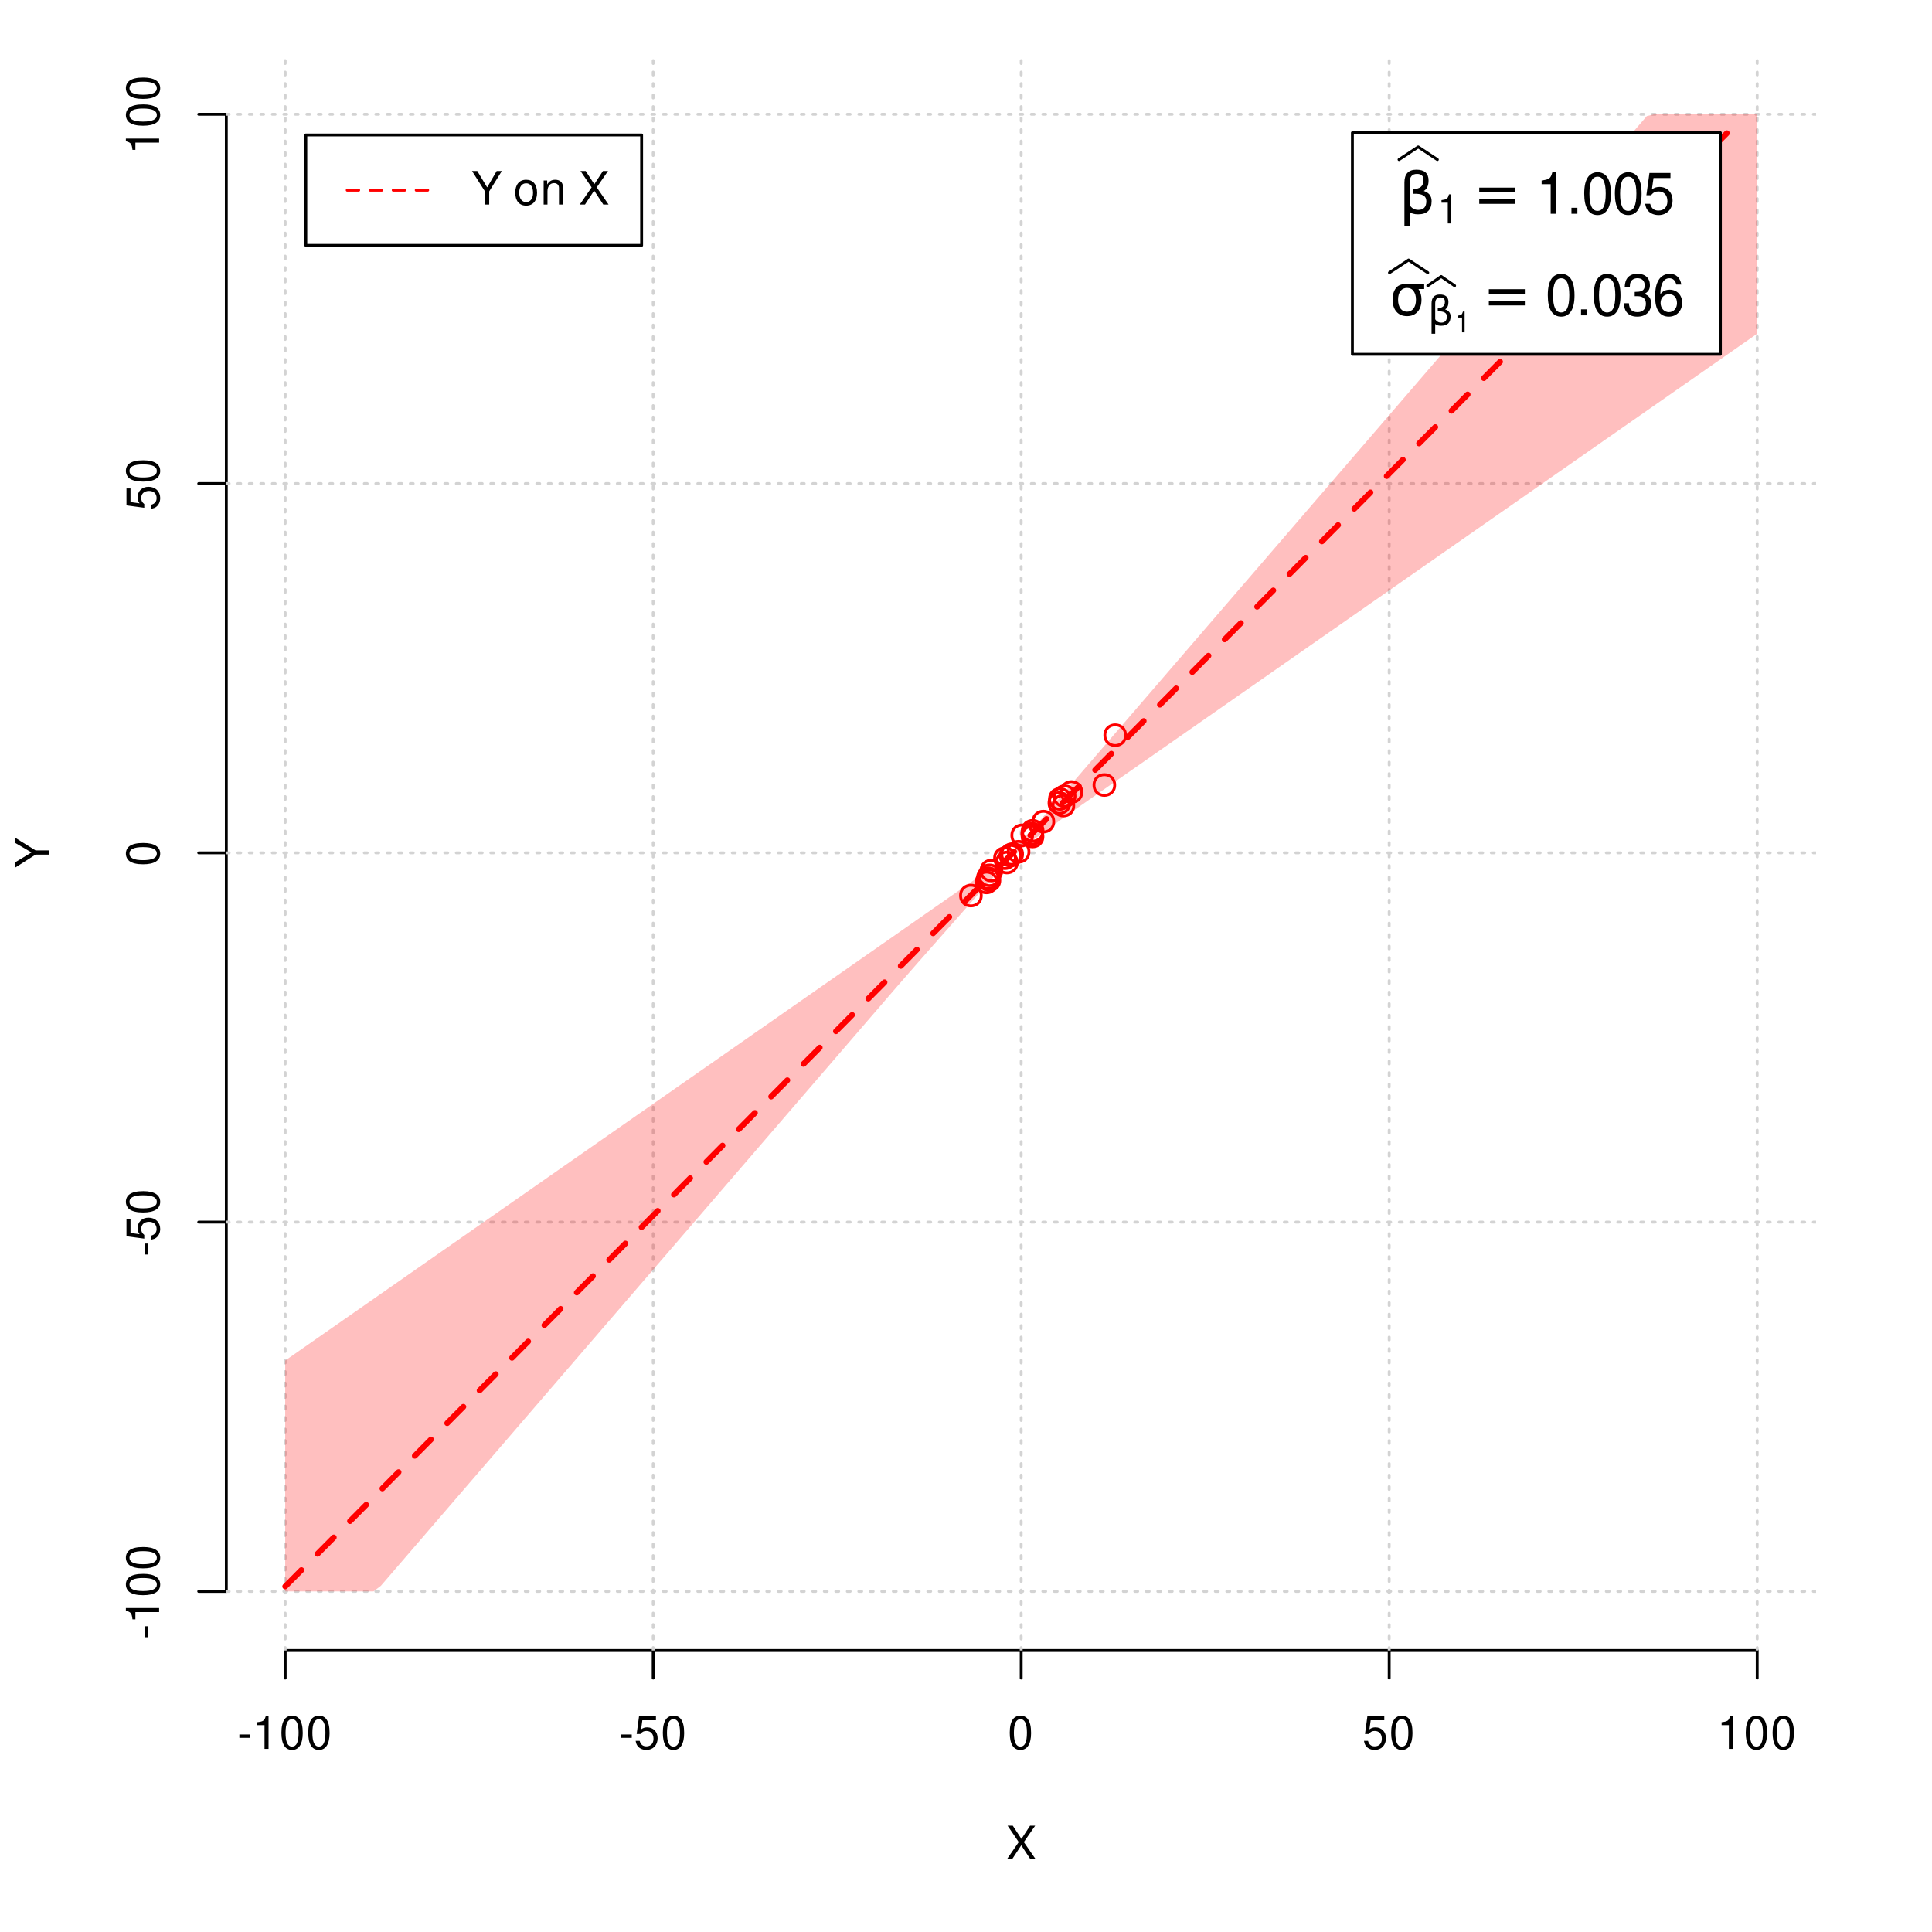 <?xml version="1.0" encoding="UTF-8"?>
<svg xmlns="http://www.w3.org/2000/svg" xmlns:xlink="http://www.w3.org/1999/xlink" width="504pt" height="504pt" viewBox="0 0 504 504" version="1.1">
<defs>
<g>
<symbol overflow="visible" id="glyph0-0">
<path style="stroke:none;" d=""/>
</symbol>
<symbol overflow="visible" id="glyph0-1">
<path style="stroke:none;" d="M 4.688 -4.484 L 7.641 -8.75 L 6.312 -8.75 L 4.062 -5.312 L 1.812 -8.75 L 0.453 -8.75 L 3.359 -4.484 L 0.266 0 L 1.625 0 L 4.016 -3.641 L 6.406 0 L 7.781 0 Z M 4.688 -4.484 "/>
</symbol>
<symbol overflow="visible" id="glyph0-2">
<path style="stroke:none;" d="M 3.406 -3.75 L 0.547 -3.75 L 0.547 -2.875 L 3.406 -2.875 Z M 3.406 -3.75 "/>
</symbol>
<symbol overflow="visible" id="glyph0-3">
<path style="stroke:none;" d="M 3.109 -6.188 L 3.109 0 L 4.156 0 L 4.156 -8.672 L 3.469 -8.672 C 3.094 -7.344 2.859 -7.156 1.219 -6.953 L 1.219 -6.188 Z M 3.109 -6.188 "/>
</symbol>
<symbol overflow="visible" id="glyph0-4">
<path style="stroke:none;" d="M 3.297 -8.672 C 2.516 -8.672 1.781 -8.312 1.344 -7.734 C 0.797 -6.953 0.516 -5.812 0.516 -4.203 C 0.516 -1.266 1.469 0.281 3.297 0.281 C 5.094 0.281 6.078 -1.266 6.078 -4.125 C 6.078 -5.812 5.812 -6.938 5.25 -7.734 C 4.812 -8.328 4.109 -8.672 3.297 -8.672 Z M 3.297 -7.734 C 4.438 -7.734 5 -6.578 5 -4.219 C 5 -1.75 4.453 -0.594 3.281 -0.594 C 2.156 -0.594 1.594 -1.797 1.594 -4.188 C 1.594 -6.578 2.156 -7.734 3.297 -7.734 Z M 3.297 -7.734 "/>
</symbol>
<symbol overflow="visible" id="glyph0-5">
<path style="stroke:none;" d="M 5.719 -8.516 L 1.312 -8.516 L 0.688 -3.875 L 1.656 -3.875 C 2.141 -4.469 2.562 -4.672 3.234 -4.672 C 4.375 -4.672 5.078 -3.891 5.078 -2.625 C 5.078 -1.406 4.375 -0.656 3.219 -0.656 C 2.297 -0.656 1.734 -1.125 1.469 -2.094 L 0.422 -2.094 C 0.562 -1.391 0.688 -1.062 0.938 -0.75 C 1.422 -0.094 2.281 0.281 3.234 0.281 C 4.953 0.281 6.156 -0.969 6.156 -2.766 C 6.156 -4.453 5.047 -5.609 3.406 -5.609 C 2.812 -5.609 2.328 -5.453 1.844 -5.094 L 2.172 -7.469 L 5.719 -7.469 Z M 5.719 -8.516 "/>
</symbol>
<symbol overflow="visible" id="glyph0-6">
<path style="stroke:none;" d="M 4.641 -3.438 L 7.938 -8.75 L 6.594 -8.75 L 4.109 -4.484 L 1.531 -8.75 L 0.156 -8.75 L 3.531 -3.438 L 3.531 0 L 4.641 0 Z M 4.641 -3.438 "/>
</symbol>
<symbol overflow="visible" id="glyph0-7">
<path style="stroke:none;" d=""/>
</symbol>
<symbol overflow="visible" id="glyph0-8">
<path style="stroke:none;" d="M 3.266 -6.469 C 1.484 -6.469 0.438 -5.203 0.438 -3.094 C 0.438 -0.969 1.484 0.281 3.281 0.281 C 5.047 0.281 6.125 -0.984 6.125 -3.047 C 6.125 -5.234 5.094 -6.469 3.266 -6.469 Z M 3.281 -5.547 C 4.406 -5.547 5.078 -4.625 5.078 -3.062 C 5.078 -1.578 4.375 -0.641 3.281 -0.641 C 2.156 -0.641 1.469 -1.578 1.469 -3.094 C 1.469 -4.625 2.156 -5.547 3.281 -5.547 Z M 3.281 -5.547 "/>
</symbol>
<symbol overflow="visible" id="glyph0-9">
<path style="stroke:none;" d="M 0.844 -6.281 L 0.844 0 L 1.844 0 L 1.844 -3.469 C 1.844 -4.75 2.516 -5.594 3.547 -5.594 C 4.344 -5.594 4.844 -5.109 4.844 -4.359 L 4.844 0 L 5.844 0 L 5.844 -4.75 C 5.844 -5.797 5.062 -6.469 3.859 -6.469 C 2.922 -6.469 2.312 -6.109 1.766 -5.234 L 1.766 -6.281 Z M 0.844 -6.281 "/>
</symbol>
<symbol overflow="visible" id="glyph1-0">
<path style="stroke:none;" d=""/>
</symbol>
<symbol overflow="visible" id="glyph1-1">
<path style="stroke:none;" d="M -3.438 -4.641 L -8.75 -7.938 L -8.75 -6.594 L -4.484 -4.109 L -8.75 -1.531 L -8.75 -0.156 L -3.438 -3.531 L 0 -3.531 L 0 -4.641 Z M -3.438 -4.641 "/>
</symbol>
<symbol overflow="visible" id="glyph1-2">
<path style="stroke:none;" d="M -3.75 -3.406 L -3.75 -0.547 L -2.875 -0.547 L -2.875 -3.406 Z M -3.75 -3.406 "/>
</symbol>
<symbol overflow="visible" id="glyph1-3">
<path style="stroke:none;" d="M -6.188 -3.109 L 0 -3.109 L 0 -4.156 L -8.672 -4.156 L -8.672 -3.469 C -7.344 -3.094 -7.156 -2.859 -6.953 -1.219 L -6.188 -1.219 Z M -6.188 -3.109 "/>
</symbol>
<symbol overflow="visible" id="glyph1-4">
<path style="stroke:none;" d="M -8.672 -3.297 C -8.672 -2.516 -8.312 -1.781 -7.734 -1.344 C -6.953 -0.797 -5.812 -0.516 -4.203 -0.516 C -1.266 -0.516 0.281 -1.469 0.281 -3.297 C 0.281 -5.094 -1.266 -6.078 -4.125 -6.078 C -5.812 -6.078 -6.938 -5.812 -7.734 -5.25 C -8.328 -4.812 -8.672 -4.109 -8.672 -3.297 Z M -7.734 -3.297 C -7.734 -4.438 -6.578 -5 -4.219 -5 C -1.75 -5 -0.594 -4.453 -0.594 -3.281 C -0.594 -2.156 -1.797 -1.594 -4.188 -1.594 C -6.578 -1.594 -7.734 -2.156 -7.734 -3.297 Z M -7.734 -3.297 "/>
</symbol>
<symbol overflow="visible" id="glyph1-5">
<path style="stroke:none;" d="M -8.516 -5.719 L -8.516 -1.312 L -3.875 -0.688 L -3.875 -1.656 C -4.469 -2.141 -4.672 -2.562 -4.672 -3.234 C -4.672 -4.375 -3.891 -5.078 -2.625 -5.078 C -1.406 -5.078 -0.656 -4.375 -0.656 -3.219 C -0.656 -2.297 -1.125 -1.734 -2.094 -1.469 L -2.094 -0.422 C -1.391 -0.562 -1.062 -0.688 -0.75 -0.938 C -0.094 -1.422 0.281 -2.281 0.281 -3.234 C 0.281 -4.953 -0.969 -6.156 -2.766 -6.156 C -4.453 -6.156 -5.609 -5.047 -5.609 -3.406 C -5.609 -2.812 -5.453 -2.328 -5.094 -1.844 L -7.469 -2.172 L -7.469 -5.719 Z M -8.516 -5.719 "/>
</symbol>
<symbol overflow="visible" id="glyph2-0">
<path style="stroke:none;" d="M 0.75 2.656 L 0.75 -10.578 L 8.25 -10.578 L 8.25 2.656 Z M 1.594 1.812 L 7.406 1.812 L 7.406 -9.734 L 1.594 -9.734 Z M 1.594 1.812 "/>
</symbol>
<symbol overflow="visible" id="glyph2-1">
<path style="stroke:none;" d="M 2.766 -0.5 L 2.766 3.125 L 1.406 3.125 L 1.406 -8.156 C 1.406 -10.375 2.445 -11.484 4.531 -11.484 C 6.645 -11.484 7.703 -10.547 7.703 -8.672 C 7.703 -7.336 7.285 -6.426 6.453 -5.938 C 7.816 -5.5 8.5 -4.625 8.5 -3.312 C 8.5 -1 7.32 0.156 4.969 0.156 C 3.926 0.156 3.191 -0.062 2.766 -0.5 Z M 2.766 -2.266 C 3.305 -1.422 4.055 -1 5.016 -1 C 6.422 -1 7.125 -1.766 7.125 -3.297 C 7.125 -4.672 5.992 -5.305 3.734 -5.203 L 3.734 -6.453 C 5.504 -6.453 6.391 -7.234 6.391 -8.797 C 6.391 -9.859 5.816 -10.391 4.672 -10.391 C 3.398 -10.391 2.766 -9.629 2.766 -8.109 Z M 2.766 -2.266 "/>
</symbol>
<symbol overflow="visible" id="glyph2-2">
<path style="stroke:none;" d="M 1.594 -6.812 L 10.984 -6.812 L 10.984 -5.578 L 1.594 -5.578 Z M 1.594 -3.828 L 10.984 -3.828 L 10.984 -2.578 L 1.594 -2.578 Z M 1.594 -3.828 "/>
</symbol>
<symbol overflow="visible" id="glyph2-3">
<path style="stroke:none;" d="M 4.594 -7.141 C 3.852 -7.141 3.281 -6.867 2.875 -6.328 C 2.457 -5.766 2.25 -5.02 2.25 -4.094 C 2.25 -3.113 2.457 -2.344 2.875 -1.781 C 3.289 -1.219 3.863 -0.938 4.594 -0.938 C 5.312 -0.938 5.879 -1.219 6.297 -1.781 C 6.711 -2.344 6.922 -3.113 6.922 -4.094 C 6.922 -4.988 6.711 -5.734 6.297 -6.328 C 5.91 -6.867 5.344 -7.141 4.594 -7.141 Z M 4.594 -8.203 L 9.062 -8.203 L 9.062 -6.859 L 7.562 -6.859 C 8.094 -6.098 8.359 -5.176 8.359 -4.094 C 8.359 -2.75 8.023 -1.695 7.359 -0.938 C 6.68 -0.164 5.758 0.219 4.594 0.219 C 3.414 0.219 2.492 -0.164 1.828 -0.938 C 1.16 -1.695 0.828 -2.75 0.828 -4.094 C 0.828 -5.445 1.16 -6.504 1.828 -7.266 C 2.379 -7.891 3.301 -8.203 4.594 -8.203 Z M 4.594 -8.203 "/>
</symbol>
<symbol overflow="visible" id="glyph3-0">
<path style="stroke:none;" d=""/>
</symbol>
<symbol overflow="visible" id="glyph3-1">
<path style="stroke:none;" d="M 2.719 -5.406 L 2.719 0 L 3.641 0 L 3.641 -7.594 L 3.031 -7.594 C 2.703 -6.422 2.5 -6.266 1.078 -6.078 L 1.078 -5.406 Z M 2.719 -5.406 "/>
</symbol>
<symbol overflow="visible" id="glyph4-0">
<path style="stroke:none;" d=""/>
</symbol>
<symbol overflow="visible" id="glyph4-1">
<path style="stroke:none;" d="M 3.891 -7.719 L 3.891 0 L 5.203 0 L 5.203 -10.844 L 4.328 -10.844 C 3.875 -9.188 3.562 -8.953 1.531 -8.688 L 1.531 -7.719 Z M 3.891 -7.719 "/>
</symbol>
<symbol overflow="visible" id="glyph4-2">
<path style="stroke:none;" d="M 2.859 -1.562 L 1.312 -1.562 L 1.312 0 L 2.859 0 Z M 2.859 -1.562 "/>
</symbol>
<symbol overflow="visible" id="glyph4-3">
<path style="stroke:none;" d="M 4.125 -10.844 C 3.141 -10.844 2.234 -10.391 1.688 -9.656 C 0.984 -8.703 0.641 -7.266 0.641 -5.25 C 0.641 -1.594 1.844 0.344 4.125 0.344 C 6.375 0.344 7.609 -1.594 7.609 -5.156 C 7.609 -7.266 7.281 -8.672 6.562 -9.656 C 6.016 -10.406 5.125 -10.844 4.125 -10.844 Z M 4.125 -9.672 C 5.547 -9.672 6.25 -8.219 6.25 -5.281 C 6.25 -2.188 5.562 -0.75 4.094 -0.75 C 2.703 -0.75 2 -2.25 2 -5.234 C 2 -8.219 2.703 -9.672 4.125 -9.672 Z M 4.125 -9.672 "/>
</symbol>
<symbol overflow="visible" id="glyph4-4">
<path style="stroke:none;" d="M 7.141 -10.641 L 1.656 -10.641 L 0.859 -4.844 L 2.062 -4.844 C 2.688 -5.578 3.188 -5.828 4.031 -5.828 C 5.453 -5.828 6.344 -4.859 6.344 -3.281 C 6.344 -1.75 5.453 -0.828 4.016 -0.828 C 2.859 -0.828 2.156 -1.406 1.844 -2.609 L 0.531 -2.609 C 0.703 -1.734 0.859 -1.312 1.172 -0.938 C 1.766 -0.125 2.844 0.344 4.047 0.344 C 6.188 0.344 7.688 -1.219 7.688 -3.469 C 7.688 -5.562 6.297 -7 4.266 -7 C 3.516 -7 2.906 -6.812 2.297 -6.359 L 2.719 -9.328 L 7.141 -9.328 Z M 7.141 -10.641 "/>
</symbol>
<symbol overflow="visible" id="glyph4-5">
<path style="stroke:none;" d="M 3.312 -5 L 4.031 -5 C 5.469 -5 6.234 -4.312 6.234 -3.016 C 6.234 -1.656 5.422 -0.828 4.047 -0.828 C 2.594 -0.828 1.891 -1.562 1.797 -3.156 L 0.484 -3.156 C 0.547 -2.281 0.688 -1.703 0.938 -1.234 C 1.5 -0.188 2.531 0.344 3.984 0.344 C 6.188 0.344 7.594 -0.969 7.594 -3.031 C 7.594 -4.406 7.062 -5.156 5.797 -5.609 C 6.781 -6.016 7.281 -6.766 7.281 -7.859 C 7.281 -9.719 6.062 -10.844 4.031 -10.844 C 1.891 -10.844 0.75 -9.641 0.703 -7.344 L 2.031 -7.344 C 2.047 -8.016 2.094 -8.391 2.266 -8.719 C 2.562 -9.328 3.219 -9.688 4.047 -9.688 C 5.219 -9.688 5.922 -8.984 5.922 -7.812 C 5.922 -7.047 5.656 -6.578 5.062 -6.328 C 4.703 -6.188 4.234 -6.125 3.312 -6.109 Z M 3.312 -5 "/>
</symbol>
<symbol overflow="visible" id="glyph4-6">
<path style="stroke:none;" d="M 7.469 -8.031 C 7.219 -9.797 6.078 -10.844 4.453 -10.844 C 3.281 -10.844 2.234 -10.281 1.609 -9.297 C 0.938 -8.234 0.641 -6.922 0.641 -4.953 C 0.641 -3.125 0.906 -1.969 1.547 -1 C 2.109 -0.125 3.047 0.344 4.219 0.344 C 6.234 0.344 7.688 -1.172 7.688 -3.281 C 7.688 -5.281 6.344 -6.688 4.438 -6.688 C 3.391 -6.688 2.562 -6.297 2 -5.5 C 2.016 -8.188 2.844 -9.672 4.359 -9.672 C 5.297 -9.672 5.938 -9.078 6.156 -8.031 Z M 4.281 -5.516 C 5.547 -5.516 6.344 -4.625 6.344 -3.188 C 6.344 -1.812 5.438 -0.828 4.234 -0.828 C 3 -0.828 2.062 -1.859 2.062 -3.234 C 2.062 -4.594 2.969 -5.516 4.281 -5.516 Z M 4.281 -5.516 "/>
</symbol>
<symbol overflow="visible" id="glyph5-0">
<path style="stroke:none;" d="M 0.516 1.859 L 0.516 -7.406 L 5.766 -7.406 L 5.766 1.859 Z M 1.109 1.266 L 5.188 1.266 L 5.188 -6.812 L 1.109 -6.812 Z M 1.109 1.266 "/>
</symbol>
<symbol overflow="visible" id="glyph5-1">
<path style="stroke:none;" d="M 1.938 -0.359 L 1.938 2.188 L 0.984 2.188 L 0.984 -5.703 C 0.984 -7.266 1.711 -8.047 3.172 -8.047 C 4.648 -8.047 5.391 -7.391 5.391 -6.078 C 5.391 -5.141 5.098 -4.5 4.516 -4.156 C 5.473 -3.844 5.953 -3.234 5.953 -2.328 C 5.953 -0.703 5.125 0.109 3.469 0.109 C 2.75 0.109 2.238 -0.047 1.938 -0.359 Z M 1.938 -1.578 C 2.312 -0.992 2.836 -0.703 3.516 -0.703 C 4.492 -0.703 4.984 -1.238 4.984 -2.312 C 4.984 -3.27 4.191 -3.711 2.609 -3.641 L 2.609 -4.516 C 3.848 -4.516 4.469 -5.062 4.469 -6.156 C 4.469 -6.906 4.066 -7.281 3.266 -7.281 C 2.379 -7.281 1.938 -6.742 1.938 -5.672 Z M 1.938 -1.578 "/>
</symbol>
<symbol overflow="visible" id="glyph6-0">
<path style="stroke:none;" d=""/>
</symbol>
<symbol overflow="visible" id="glyph6-1">
<path style="stroke:none;" d="M 1.938 -3.859 L 1.938 0 L 2.609 0 L 2.609 -5.422 L 2.172 -5.422 C 1.938 -4.594 1.781 -4.484 0.766 -4.344 L 0.766 -3.859 Z M 1.938 -3.859 "/>
</symbol>
</g>
<clipPath id="clip1">
  <path d="M 74 14.398 L 75 14.398 L 75 430.559 L 74 430.559 Z M 74 14.398 "/>
</clipPath>
<clipPath id="clip2">
  <path d="M 170 14.398 L 171 14.398 L 171 430.559 L 170 430.559 Z M 170 14.398 "/>
</clipPath>
<clipPath id="clip3">
  <path d="M 266 14.398 L 267 14.398 L 267 430.559 L 266 430.559 Z M 266 14.398 "/>
</clipPath>
<clipPath id="clip4">
  <path d="M 362 14.398 L 363 14.398 L 363 430.559 L 362 430.559 Z M 362 14.398 "/>
</clipPath>
<clipPath id="clip5">
  <path d="M 458 14.398 L 459 14.398 L 459 430.559 L 458 430.559 Z M 458 14.398 "/>
</clipPath>
<clipPath id="clip6">
  <path d="M 59.039 414 L 473.758 414 L 473.758 416 L 59.039 416 Z M 59.039 414 "/>
</clipPath>
<clipPath id="clip7">
  <path d="M 59.039 318 L 473.758 318 L 473.758 320 L 59.039 320 Z M 59.039 318 "/>
</clipPath>
<clipPath id="clip8">
  <path d="M 59.039 222 L 473.758 222 L 473.758 223 L 59.039 223 Z M 59.039 222 "/>
</clipPath>
<clipPath id="clip9">
  <path d="M 59.039 125 L 473.758 125 L 473.758 127 L 59.039 127 Z M 59.039 125 "/>
</clipPath>
<clipPath id="clip10">
  <path d="M 59.039 29 L 473.758 29 L 473.758 31 L 59.039 31 Z M 59.039 29 "/>
</clipPath>
</defs>
<g id="surface1291">
<rect x="0" y="0" width="504" height="504" style="fill:rgb(100%,100%,100%);fill-opacity:1;stroke:none;"/>
<g style="fill:rgb(0%,0%,0%);fill-opacity:1;">
  <use xlink:href="#glyph0-1" x="262.398" y="485.029"/>
</g>
<g style="fill:rgb(0%,0%,0%);fill-opacity:1;">
  <use xlink:href="#glyph1-1" x="12.709" y="226.48"/>
</g>
<path style="fill:none;stroke-width:0.75;stroke-linecap:round;stroke-linejoin:round;stroke:rgb(0%,0%,0%);stroke-opacity:1;stroke-miterlimit:10;" d="M 74.398 430.559 L 458.398 430.559 "/>
<path style="fill:none;stroke-width:0.75;stroke-linecap:round;stroke-linejoin:round;stroke:rgb(0%,0%,0%);stroke-opacity:1;stroke-miterlimit:10;" d="M 74.398 430.559 L 74.398 437.762 "/>
<path style="fill:none;stroke-width:0.75;stroke-linecap:round;stroke-linejoin:round;stroke:rgb(0%,0%,0%);stroke-opacity:1;stroke-miterlimit:10;" d="M 170.398 430.559 L 170.398 437.762 "/>
<path style="fill:none;stroke-width:0.75;stroke-linecap:round;stroke-linejoin:round;stroke:rgb(0%,0%,0%);stroke-opacity:1;stroke-miterlimit:10;" d="M 266.398 430.559 L 266.398 437.762 "/>
<path style="fill:none;stroke-width:0.75;stroke-linecap:round;stroke-linejoin:round;stroke:rgb(0%,0%,0%);stroke-opacity:1;stroke-miterlimit:10;" d="M 362.398 430.559 L 362.398 437.762 "/>
<path style="fill:none;stroke-width:0.75;stroke-linecap:round;stroke-linejoin:round;stroke:rgb(0%,0%,0%);stroke-opacity:1;stroke-miterlimit:10;" d="M 458.398 430.559 L 458.398 437.762 "/>
<g style="fill:rgb(0%,0%,0%);fill-opacity:1;">
  <use xlink:href="#glyph0-2" x="61.898" y="456.229"/>
  <use xlink:href="#glyph0-3" x="65.898" y="456.229"/>
  <use xlink:href="#glyph0-4" x="72.898" y="456.229"/>
  <use xlink:href="#glyph0-4" x="79.898" y="456.229"/>
</g>
<g style="fill:rgb(0%,0%,0%);fill-opacity:1;">
  <use xlink:href="#glyph0-2" x="161.398" y="456.229"/>
  <use xlink:href="#glyph0-5" x="165.398" y="456.229"/>
  <use xlink:href="#glyph0-4" x="172.398" y="456.229"/>
</g>
<g style="fill:rgb(0%,0%,0%);fill-opacity:1;">
  <use xlink:href="#glyph0-4" x="262.898" y="456.229"/>
</g>
<g style="fill:rgb(0%,0%,0%);fill-opacity:1;">
  <use xlink:href="#glyph0-5" x="355.398" y="456.229"/>
  <use xlink:href="#glyph0-4" x="362.398" y="456.229"/>
</g>
<g style="fill:rgb(0%,0%,0%);fill-opacity:1;">
  <use xlink:href="#glyph0-3" x="447.898" y="456.229"/>
  <use xlink:href="#glyph0-4" x="454.898" y="456.229"/>
  <use xlink:href="#glyph0-4" x="461.898" y="456.229"/>
</g>
<path style="fill:none;stroke-width:0.75;stroke-linecap:round;stroke-linejoin:round;stroke:rgb(0%,0%,0%);stroke-opacity:1;stroke-miterlimit:10;" d="M 59.039 415.148 L 59.039 29.812 "/>
<path style="fill:none;stroke-width:0.75;stroke-linecap:round;stroke-linejoin:round;stroke:rgb(0%,0%,0%);stroke-opacity:1;stroke-miterlimit:10;" d="M 59.039 415.148 L 51.84 415.148 "/>
<path style="fill:none;stroke-width:0.75;stroke-linecap:round;stroke-linejoin:round;stroke:rgb(0%,0%,0%);stroke-opacity:1;stroke-miterlimit:10;" d="M 59.039 318.812 L 51.84 318.812 "/>
<path style="fill:none;stroke-width:0.75;stroke-linecap:round;stroke-linejoin:round;stroke:rgb(0%,0%,0%);stroke-opacity:1;stroke-miterlimit:10;" d="M 59.039 222.48 L 51.84 222.48 "/>
<path style="fill:none;stroke-width:0.75;stroke-linecap:round;stroke-linejoin:round;stroke:rgb(0%,0%,0%);stroke-opacity:1;stroke-miterlimit:10;" d="M 59.039 126.148 L 51.84 126.148 "/>
<path style="fill:none;stroke-width:0.75;stroke-linecap:round;stroke-linejoin:round;stroke:rgb(0%,0%,0%);stroke-opacity:1;stroke-miterlimit:10;" d="M 59.039 29.812 L 51.84 29.812 "/>
<g style="fill:rgb(0%,0%,0%);fill-opacity:1;">
  <use xlink:href="#glyph1-2" x="41.51" y="427.648"/>
  <use xlink:href="#glyph1-3" x="41.51" y="423.648"/>
  <use xlink:href="#glyph1-4" x="41.51" y="416.648"/>
  <use xlink:href="#glyph1-4" x="41.51" y="409.648"/>
</g>
<g style="fill:rgb(0%,0%,0%);fill-opacity:1;">
  <use xlink:href="#glyph1-2" x="41.51" y="327.812"/>
  <use xlink:href="#glyph1-5" x="41.51" y="323.812"/>
  <use xlink:href="#glyph1-4" x="41.51" y="316.812"/>
</g>
<g style="fill:rgb(0%,0%,0%);fill-opacity:1;">
  <use xlink:href="#glyph1-4" x="41.51" y="225.98"/>
</g>
<g style="fill:rgb(0%,0%,0%);fill-opacity:1;">
  <use xlink:href="#glyph1-5" x="41.51" y="133.148"/>
  <use xlink:href="#glyph1-4" x="41.51" y="126.148"/>
</g>
<g style="fill:rgb(0%,0%,0%);fill-opacity:1;">
  <use xlink:href="#glyph1-3" x="41.51" y="40.312"/>
  <use xlink:href="#glyph1-4" x="41.51" y="33.312"/>
  <use xlink:href="#glyph1-4" x="41.51" y="26.312"/>
</g>
<g clip-path="url(#clip1)" clip-rule="nonzero">
<path style="fill:none;stroke-width:0.75;stroke-linecap:round;stroke-linejoin:round;stroke:rgb(82.745%,82.745%,82.745%);stroke-opacity:1;stroke-dasharray:0.75,2.25;stroke-miterlimit:10;" d="M 74.398 430.559 L 74.398 14.398 "/>
</g>
<g clip-path="url(#clip2)" clip-rule="nonzero">
<path style="fill:none;stroke-width:0.75;stroke-linecap:round;stroke-linejoin:round;stroke:rgb(82.745%,82.745%,82.745%);stroke-opacity:1;stroke-dasharray:0.75,2.25;stroke-miterlimit:10;" d="M 170.398 430.559 L 170.398 14.398 "/>
</g>
<g clip-path="url(#clip3)" clip-rule="nonzero">
<path style="fill:none;stroke-width:0.75;stroke-linecap:round;stroke-linejoin:round;stroke:rgb(82.745%,82.745%,82.745%);stroke-opacity:1;stroke-dasharray:0.75,2.25;stroke-miterlimit:10;" d="M 266.398 430.559 L 266.398 14.398 "/>
</g>
<g clip-path="url(#clip4)" clip-rule="nonzero">
<path style="fill:none;stroke-width:0.75;stroke-linecap:round;stroke-linejoin:round;stroke:rgb(82.745%,82.745%,82.745%);stroke-opacity:1;stroke-dasharray:0.75,2.25;stroke-miterlimit:10;" d="M 362.398 430.559 L 362.398 14.398 "/>
</g>
<g clip-path="url(#clip5)" clip-rule="nonzero">
<path style="fill:none;stroke-width:0.75;stroke-linecap:round;stroke-linejoin:round;stroke:rgb(82.745%,82.745%,82.745%);stroke-opacity:1;stroke-dasharray:0.75,2.25;stroke-miterlimit:10;" d="M 458.398 430.559 L 458.398 14.398 "/>
</g>
<g clip-path="url(#clip6)" clip-rule="nonzero">
<path style="fill:none;stroke-width:0.75;stroke-linecap:round;stroke-linejoin:round;stroke:rgb(82.745%,82.745%,82.745%);stroke-opacity:1;stroke-dasharray:0.75,2.25;stroke-miterlimit:10;" d="M 59.039 415.148 L 473.762 415.148 "/>
</g>
<g clip-path="url(#clip7)" clip-rule="nonzero">
<path style="fill:none;stroke-width:0.75;stroke-linecap:round;stroke-linejoin:round;stroke:rgb(82.745%,82.745%,82.745%);stroke-opacity:1;stroke-dasharray:0.75,2.25;stroke-miterlimit:10;" d="M 59.039 318.812 L 473.762 318.812 "/>
</g>
<g clip-path="url(#clip8)" clip-rule="nonzero">
<path style="fill:none;stroke-width:0.75;stroke-linecap:round;stroke-linejoin:round;stroke:rgb(82.745%,82.745%,82.745%);stroke-opacity:1;stroke-dasharray:0.75,2.25;stroke-miterlimit:10;" d="M 59.039 222.48 L 473.762 222.48 "/>
</g>
<g clip-path="url(#clip9)" clip-rule="nonzero">
<path style="fill:none;stroke-width:0.75;stroke-linecap:round;stroke-linejoin:round;stroke:rgb(82.745%,82.745%,82.745%);stroke-opacity:1;stroke-dasharray:0.75,2.25;stroke-miterlimit:10;" d="M 59.039 126.148 L 473.762 126.148 "/>
</g>
<g clip-path="url(#clip10)" clip-rule="nonzero">
<path style="fill:none;stroke-width:0.75;stroke-linecap:round;stroke-linejoin:round;stroke:rgb(82.745%,82.745%,82.745%);stroke-opacity:1;stroke-dasharray:0.75,2.25;stroke-miterlimit:10;" d="M 59.039 29.812 L 473.762 29.812 "/>
</g>
<path style=" stroke:none;fill-rule:nonzero;fill:rgb(100%,0%,0%);fill-opacity:0.251;" d="M 74.398 415.148 L 74.398 354.926 L 76.32 353.586 L 78.238 352.246 L 80.16 350.906 L 82.078 349.566 L 85.922 346.887 L 87.84 345.551 L 89.762 344.211 L 91.68 342.871 L 93.602 341.531 L 95.52 340.191 L 97.441 338.852 L 99.359 337.512 L 101.281 336.172 L 103.199 334.836 L 105.121 333.496 L 107.039 332.156 L 108.961 330.816 L 110.879 329.477 L 112.801 328.137 L 114.719 326.797 L 116.641 325.457 L 118.559 324.121 L 120.48 322.781 L 122.398 321.441 L 124.32 320.102 L 126.238 318.762 L 128.16 317.422 L 130.078 316.082 L 133.922 313.402 L 135.84 312.066 L 137.762 310.727 L 139.68 309.387 L 141.602 308.047 L 143.52 306.707 L 145.441 305.367 L 147.359 304.027 L 149.281 302.688 L 151.199 301.352 L 153.121 300.012 L 155.039 298.672 L 156.961 297.332 L 158.879 295.992 L 160.801 294.652 L 162.719 293.312 L 164.641 291.973 L 166.559 290.633 L 168.48 289.297 L 170.398 287.957 L 172.32 286.617 L 174.238 285.277 L 176.16 283.938 L 178.078 282.598 L 181.922 279.918 L 183.84 278.582 L 185.762 277.242 L 187.68 275.902 L 189.602 274.562 L 191.52 273.223 L 193.441 271.883 L 195.359 270.543 L 197.281 269.203 L 199.199 267.867 L 201.121 266.527 L 203.039 265.188 L 204.961 263.848 L 206.879 262.508 L 208.801 261.168 L 210.719 259.828 L 212.641 258.488 L 214.559 257.148 L 216.48 255.812 L 218.398 254.473 L 220.32 253.133 L 222.238 251.793 L 224.16 250.453 L 226.078 249.113 L 229.922 246.434 L 231.84 245.098 L 233.762 243.758 L 235.68 242.418 L 237.602 241.078 L 239.52 239.738 L 241.441 238.398 L 243.359 237.059 L 245.281 235.719 L 247.199 234.379 L 249.121 233.043 L 251.039 231.703 L 252.961 230.363 L 254.879 229.023 L 256.801 227.684 L 258.719 226.344 L 260.641 225.004 L 262.559 223.555 L 264.48 221.562 L 266.398 219.473 L 268.32 217.383 L 270.238 215.27 L 272.16 213.051 L 274.078 210.832 L 276 208.609 L 277.922 206.379 L 279.84 204.148 L 281.762 201.922 L 283.68 199.691 L 285.602 197.465 L 287.52 195.234 L 289.441 193.004 L 291.359 190.777 L 293.281 188.547 L 295.199 186.316 L 297.121 184.09 L 299.039 181.859 L 300.961 179.629 L 302.879 177.402 L 304.801 175.172 L 306.719 172.941 L 308.641 170.715 L 310.559 168.484 L 312.48 166.258 L 314.398 164.027 L 316.32 161.797 L 318.238 159.57 L 320.16 157.34 L 322.078 155.109 L 324 152.883 L 325.922 150.652 L 327.84 148.422 L 329.762 146.195 L 331.68 143.965 L 333.602 141.738 L 335.52 139.508 L 337.441 137.277 L 339.359 135.051 L 341.281 132.82 L 343.199 130.59 L 345.121 128.363 L 347.039 126.133 L 348.961 123.902 L 350.879 121.676 L 352.801 119.445 L 354.719 117.219 L 356.641 114.988 L 358.559 112.758 L 360.48 110.531 L 362.398 108.301 L 364.32 106.07 L 366.238 103.844 L 368.16 101.613 L 370.078 99.383 L 372 97.156 L 373.922 94.926 L 375.84 92.695 L 377.762 90.469 L 379.68 88.238 L 381.602 86.012 L 383.52 83.781 L 385.441 81.551 L 387.359 79.324 L 389.281 77.094 L 391.199 74.863 L 393.121 72.637 L 395.039 70.406 L 396.961 68.176 L 398.879 65.949 L 400.801 63.719 L 402.719 61.492 L 404.641 59.262 L 406.559 57.031 L 408.48 54.805 L 410.398 52.574 L 412.32 50.344 L 414.238 48.117 L 416.16 45.887 L 418.078 43.656 L 420 41.43 L 421.922 39.199 L 423.84 36.973 L 425.762 34.742 L 427.68 32.512 L 429.602 30.285 L 431.52 29.812 L 458.398 29.812 L 458.398 87.051 L 456.48 88.391 L 454.559 89.727 L 452.641 91.066 L 450.719 92.406 L 448.801 93.746 L 446.879 95.086 L 444.961 96.426 L 443.039 97.766 L 441.121 99.105 L 439.199 100.441 L 437.281 101.781 L 435.359 103.121 L 433.441 104.461 L 431.52 105.801 L 429.602 107.141 L 427.68 108.48 L 425.762 109.82 L 423.84 111.156 L 421.922 112.496 L 418.078 115.176 L 416.16 116.516 L 414.238 117.855 L 412.32 119.195 L 410.398 120.535 L 408.48 121.875 L 406.559 123.211 L 404.641 124.551 L 402.719 125.891 L 400.801 127.23 L 398.879 128.57 L 396.961 129.91 L 395.039 131.25 L 393.121 132.59 L 391.199 133.926 L 389.281 135.266 L 387.359 136.605 L 385.441 137.945 L 383.52 139.285 L 381.602 140.625 L 379.68 141.965 L 377.762 143.305 L 375.84 144.641 L 373.922 145.98 L 370.078 148.66 L 368.16 150 L 366.238 151.34 L 364.32 152.68 L 362.398 154.02 L 360.48 155.359 L 358.559 156.695 L 356.641 158.035 L 354.719 159.375 L 352.801 160.715 L 350.879 162.055 L 348.961 163.395 L 347.039 164.734 L 345.121 166.074 L 343.199 167.41 L 341.281 168.75 L 339.359 170.09 L 337.441 171.43 L 335.52 172.77 L 333.602 174.109 L 331.68 175.449 L 329.762 176.789 L 327.84 178.129 L 325.922 179.465 L 322.078 182.145 L 320.16 183.484 L 318.238 184.824 L 316.32 186.164 L 314.398 187.504 L 312.48 188.844 L 310.559 190.18 L 308.641 191.52 L 306.719 192.859 L 304.801 194.199 L 302.879 195.539 L 300.961 196.879 L 299.039 198.219 L 297.121 199.559 L 295.199 200.895 L 293.281 202.234 L 291.359 203.574 L 289.441 204.914 L 287.52 206.254 L 285.602 207.594 L 283.68 208.934 L 281.762 210.273 L 279.84 211.613 L 277.922 212.98 L 274.078 215.785 L 272.16 217.188 L 270.238 218.59 L 268.32 219.992 L 266.398 221.641 L 264.48 223.379 L 262.559 225.23 L 260.641 227.172 L 258.719 229.289 L 256.801 231.465 L 254.879 233.641 L 252.961 235.816 L 251.039 237.992 L 249.121 240.168 L 247.199 242.344 L 245.281 244.516 L 243.359 246.691 L 241.441 248.867 L 239.52 251.043 L 237.602 253.242 L 235.68 255.445 L 233.762 257.648 L 231.84 259.875 L 229.922 262.105 L 228 264.336 L 226.078 266.562 L 224.16 268.793 L 222.238 271.023 L 220.32 273.25 L 218.398 275.48 L 216.48 277.711 L 214.559 279.938 L 212.641 282.168 L 210.719 284.395 L 208.801 286.625 L 206.879 288.855 L 204.961 291.082 L 203.039 293.312 L 201.121 295.543 L 199.199 297.77 L 197.281 300 L 195.359 302.23 L 193.441 304.457 L 191.52 306.688 L 189.602 308.914 L 187.68 311.145 L 185.762 313.375 L 183.84 315.602 L 181.922 317.832 L 180 320.062 L 178.078 322.289 L 176.16 324.52 L 174.238 326.75 L 172.32 328.977 L 170.398 331.207 L 168.48 333.434 L 166.559 335.664 L 164.641 337.895 L 162.719 340.121 L 160.801 342.352 L 158.879 344.582 L 156.961 346.809 L 155.039 349.039 L 153.121 351.27 L 151.199 353.496 L 149.281 355.727 L 147.359 357.953 L 145.441 360.184 L 143.52 362.414 L 141.602 364.641 L 139.68 366.871 L 137.762 369.102 L 135.84 371.328 L 133.922 373.559 L 132 375.789 L 130.078 378.016 L 128.16 380.246 L 126.238 382.477 L 124.32 384.703 L 122.398 386.934 L 120.48 389.16 L 118.559 391.391 L 116.641 393.621 L 114.719 395.848 L 112.801 398.078 L 110.879 400.309 L 108.961 402.535 L 107.039 404.766 L 105.121 406.996 L 103.199 409.223 L 101.281 411.453 L 99.359 413.68 L 97.441 415.148 Z M 74.398 415.148 "/>
<path style="fill:none;stroke-width:0.75;stroke-linecap:round;stroke-linejoin:round;stroke:rgb(100%,0%,0%);stroke-opacity:1;stroke-miterlimit:10;" d="M 271.992 217.492 C 271.992 221.09 266.59 221.09 266.59 217.492 C 266.59 213.891 271.992 213.891 271.992 217.492 "/>
<path style="fill:none;stroke-width:0.75;stroke-linecap:round;stroke-linejoin:round;stroke:rgb(100%,0%,0%);stroke-opacity:1;stroke-miterlimit:10;" d="M 260.055 230.199 C 260.055 233.797 254.656 233.797 254.656 230.199 C 254.656 226.598 260.055 226.598 260.055 230.199 "/>
<path style="fill:none;stroke-width:0.75;stroke-linecap:round;stroke-linejoin:round;stroke:rgb(100%,0%,0%);stroke-opacity:1;stroke-miterlimit:10;" d="M 269.367 217.91 C 269.367 221.508 263.965 221.508 263.965 217.91 C 263.965 214.309 269.367 214.309 269.367 217.91 "/>
<path style="fill:none;stroke-width:0.75;stroke-linecap:round;stroke-linejoin:round;stroke:rgb(100%,0%,0%);stroke-opacity:1;stroke-miterlimit:10;" d="M 290.789 204.789 C 290.789 208.387 285.391 208.387 285.391 204.789 C 285.391 201.188 290.789 201.188 290.789 204.789 "/>
<path style="fill:none;stroke-width:0.75;stroke-linecap:round;stroke-linejoin:round;stroke:rgb(100%,0%,0%);stroke-opacity:1;stroke-miterlimit:10;" d="M 279.203 208.422 C 279.203 212.02 273.805 212.02 273.805 208.422 C 273.805 204.82 279.203 204.82 279.203 208.422 "/>
<path style="fill:none;stroke-width:0.75;stroke-linecap:round;stroke-linejoin:round;stroke:rgb(100%,0%,0%);stroke-opacity:1;stroke-miterlimit:10;" d="M 265.363 225.004 C 265.363 228.605 259.965 228.605 259.965 225.004 C 259.965 221.406 265.363 221.406 265.363 225.004 "/>
<path style="fill:none;stroke-width:0.75;stroke-linecap:round;stroke-linejoin:round;stroke:rgb(100%,0%,0%);stroke-opacity:1;stroke-miterlimit:10;" d="M 266.746 222.824 C 266.746 226.422 261.344 226.422 261.344 222.824 C 261.344 219.223 266.746 219.223 266.746 222.824 "/>
<path style="fill:none;stroke-width:0.75;stroke-linecap:round;stroke-linejoin:round;stroke:rgb(100%,0%,0%);stroke-opacity:1;stroke-miterlimit:10;" d="M 268.418 222.199 C 268.418 225.797 263.02 225.797 263.02 222.199 C 263.02 218.598 268.418 218.598 268.418 222.199 "/>
<path style="fill:none;stroke-width:0.75;stroke-linecap:round;stroke-linejoin:round;stroke:rgb(100%,0%,0%);stroke-opacity:1;stroke-miterlimit:10;" d="M 260.395 229.102 C 260.395 232.703 254.996 232.703 254.996 229.102 C 254.996 225.5 260.395 225.5 260.395 229.102 "/>
<path style="fill:none;stroke-width:0.75;stroke-linecap:round;stroke-linejoin:round;stroke:rgb(100%,0%,0%);stroke-opacity:1;stroke-miterlimit:10;" d="M 261.336 227.102 C 261.336 230.699 255.934 230.699 255.934 227.102 C 255.934 223.5 261.336 223.5 261.336 227.102 "/>
<path style="fill:none;stroke-width:0.75;stroke-linecap:round;stroke-linejoin:round;stroke:rgb(100%,0%,0%);stroke-opacity:1;stroke-miterlimit:10;" d="M 266.312 223.207 C 266.312 226.809 260.914 226.809 260.914 223.207 C 260.914 219.609 266.312 219.609 266.312 223.207 "/>
<path style="fill:none;stroke-width:0.75;stroke-linecap:round;stroke-linejoin:round;stroke:rgb(100%,0%,0%);stroke-opacity:1;stroke-miterlimit:10;" d="M 272.086 216.734 C 272.086 220.336 266.688 220.336 266.688 216.734 C 266.688 213.137 272.086 213.137 272.086 216.734 "/>
<path style="fill:none;stroke-width:0.75;stroke-linecap:round;stroke-linejoin:round;stroke:rgb(100%,0%,0%);stroke-opacity:1;stroke-miterlimit:10;" d="M 280.105 210.156 C 280.105 213.754 274.707 213.754 274.707 210.156 C 274.707 206.555 280.105 206.555 280.105 210.156 "/>
<path style="fill:none;stroke-width:0.75;stroke-linecap:round;stroke-linejoin:round;stroke:rgb(100%,0%,0%);stroke-opacity:1;stroke-miterlimit:10;" d="M 274.887 214.332 C 274.887 217.93 269.488 217.93 269.488 214.332 C 269.488 210.73 274.887 210.73 274.887 214.332 "/>
<path style="fill:none;stroke-width:0.75;stroke-linecap:round;stroke-linejoin:round;stroke:rgb(100%,0%,0%);stroke-opacity:1;stroke-miterlimit:10;" d="M 260.82 229.637 C 260.82 233.234 255.418 233.234 255.418 229.637 C 255.418 226.035 260.82 226.035 260.82 229.637 "/>
<path style="fill:none;stroke-width:0.75;stroke-linecap:round;stroke-linejoin:round;stroke:rgb(100%,0%,0%);stroke-opacity:1;stroke-miterlimit:10;" d="M 282.203 206.617 C 282.203 210.215 276.801 210.215 276.801 206.617 C 276.801 203.016 282.203 203.016 282.203 206.617 "/>
<path style="fill:none;stroke-width:0.75;stroke-linecap:round;stroke-linejoin:round;stroke:rgb(100%,0%,0%);stroke-opacity:1;stroke-miterlimit:10;" d="M 260.824 228.348 C 260.824 231.945 255.422 231.945 255.422 228.348 C 255.422 224.746 260.824 224.746 260.824 228.348 "/>
<path style="fill:none;stroke-width:0.75;stroke-linecap:round;stroke-linejoin:round;stroke:rgb(100%,0%,0%);stroke-opacity:1;stroke-miterlimit:10;" d="M 260.535 229.176 C 260.535 232.773 255.133 232.773 255.133 229.176 C 255.133 225.574 260.535 225.574 260.535 229.176 "/>
<path style="fill:none;stroke-width:0.75;stroke-linecap:round;stroke-linejoin:round;stroke:rgb(100%,0%,0%);stroke-opacity:1;stroke-miterlimit:10;" d="M 280.441 207.711 C 280.441 211.312 275.043 211.312 275.043 207.711 C 275.043 204.109 280.441 204.109 280.441 207.711 "/>
<path style="fill:none;stroke-width:0.75;stroke-linecap:round;stroke-linejoin:round;stroke:rgb(100%,0%,0%);stroke-opacity:1;stroke-miterlimit:10;" d="M 272.062 218.211 C 272.062 221.812 266.66 221.812 266.66 218.211 C 266.66 214.613 272.062 214.613 272.062 218.211 "/>
<path style="fill:none;stroke-width:0.75;stroke-linecap:round;stroke-linejoin:round;stroke:rgb(100%,0%,0%);stroke-opacity:1;stroke-miterlimit:10;" d="M 255.984 233.625 C 255.984 237.223 250.586 237.223 250.586 233.625 C 250.586 230.023 255.984 230.023 255.984 233.625 "/>
<path style="fill:none;stroke-width:0.75;stroke-linecap:round;stroke-linejoin:round;stroke:rgb(100%,0%,0%);stroke-opacity:1;stroke-miterlimit:10;" d="M 266.457 223.039 C 266.457 226.641 261.055 226.641 261.055 223.039 C 261.055 219.438 266.457 219.438 266.457 223.039 "/>
<path style="fill:none;stroke-width:0.75;stroke-linecap:round;stroke-linejoin:round;stroke:rgb(100%,0%,0%);stroke-opacity:1;stroke-miterlimit:10;" d="M 279.059 209.488 C 279.059 213.086 273.66 213.086 273.66 209.488 C 273.66 205.887 279.059 205.887 279.059 209.488 "/>
<path style="fill:none;stroke-width:0.75;stroke-linecap:round;stroke-linejoin:round;stroke:rgb(100%,0%,0%);stroke-opacity:1;stroke-miterlimit:10;" d="M 293.621 191.785 C 293.621 195.387 288.223 195.387 288.223 191.785 C 288.223 188.188 293.621 188.188 293.621 191.785 "/>
<path style="fill:none;stroke-width:0.75;stroke-linecap:round;stroke-linejoin:round;stroke:rgb(100%,0%,0%);stroke-opacity:1;stroke-miterlimit:10;" d="M 264.867 223.879 C 264.867 227.48 259.465 227.48 259.465 223.879 C 259.465 220.281 264.867 220.281 264.867 223.879 "/>
<path style="fill:none;stroke-width:1.5;stroke-linecap:round;stroke-linejoin:round;stroke:rgb(100%,0%,0%);stroke-opacity:1;stroke-dasharray:6,6;stroke-miterlimit:10;" d="M 74.398 413.848 L 76.32 411.91 L 78.238 409.977 L 80.16 408.043 L 82.078 406.105 L 84 404.172 L 85.922 402.234 L 87.84 400.301 L 89.762 398.363 L 91.68 396.43 L 93.602 394.492 L 95.52 392.559 L 97.441 390.621 L 99.359 388.688 L 101.281 386.75 L 103.199 384.816 L 105.121 382.883 L 107.039 380.945 L 108.961 379.012 L 110.879 377.074 L 112.801 375.141 L 114.719 373.203 L 116.641 371.27 L 118.559 369.332 L 120.48 367.398 L 122.398 365.461 L 124.32 363.527 L 126.238 361.59 L 128.16 359.656 L 130.078 357.723 L 132 355.785 L 133.922 353.852 L 135.84 351.914 L 137.762 349.98 L 139.68 348.043 L 141.602 346.109 L 143.52 344.172 L 145.441 342.238 L 147.359 340.301 L 149.281 338.367 L 151.199 336.43 L 153.121 334.496 L 155.039 332.562 L 156.961 330.625 L 158.879 328.691 L 160.801 326.754 L 162.719 324.82 L 164.641 322.883 L 166.559 320.949 L 168.48 319.012 L 170.398 317.078 L 172.32 315.141 L 174.238 313.207 L 176.16 311.273 L 178.078 309.336 L 180 307.402 L 181.922 305.465 L 183.84 303.531 L 185.762 301.594 L 187.68 299.66 L 189.602 297.723 L 191.52 295.789 L 193.441 293.852 L 195.359 291.918 L 197.281 289.98 L 199.199 288.047 L 201.121 286.113 L 203.039 284.176 L 204.961 282.242 L 206.879 280.305 L 208.801 278.371 L 210.719 276.434 L 212.641 274.5 L 214.559 272.562 L 216.48 270.629 L 218.398 268.691 L 220.32 266.758 L 222.238 264.82 L 224.16 262.887 L 226.078 260.953 L 228 259.016 L 229.922 257.082 L 231.84 255.145 L 233.762 253.211 L 235.68 251.273 L 237.602 249.34 L 239.52 247.402 L 241.441 245.469 L 243.359 243.531 L 245.281 241.598 L 247.199 239.66 L 249.121 237.727 L 251.039 235.793 L 252.961 233.855 L 254.879 231.922 L 256.801 229.984 L 258.719 228.051 L 260.641 226.113 L 262.559 224.18 L 264.48 222.242 L 266.398 220.309 L 268.32 218.371 L 270.238 216.438 L 272.16 214.5 L 274.078 212.566 L 276 210.633 L 277.922 208.695 L 279.84 206.762 L 281.762 204.824 L 283.68 202.891 L 285.602 200.953 L 287.52 199.02 L 289.441 197.082 L 291.359 195.148 L 293.281 193.211 L 295.199 191.277 L 297.121 189.34 L 299.039 187.406 L 300.961 185.473 L 302.879 183.535 L 304.801 181.602 L 306.719 179.664 L 308.641 177.73 L 310.559 175.793 L 312.48 173.859 L 314.398 171.922 L 316.32 169.988 L 318.238 168.051 L 320.16 166.117 L 322.078 164.18 L 325.922 160.312 L 327.84 158.375 L 329.762 156.441 L 331.68 154.504 L 333.602 152.57 L 335.52 150.633 L 337.441 148.699 L 339.359 146.762 L 341.281 144.828 L 343.199 142.891 L 345.121 140.957 L 347.039 139.02 L 348.961 137.086 L 350.879 135.152 L 352.801 133.215 L 354.719 131.281 L 356.641 129.344 L 358.559 127.41 L 360.48 125.473 L 362.398 123.539 L 364.32 121.602 L 366.238 119.668 L 368.16 117.73 L 370.078 115.797 L 372 113.859 L 373.922 111.926 L 375.84 109.992 L 377.762 108.055 L 379.68 106.121 L 381.602 104.184 L 383.52 102.25 L 385.441 100.312 L 387.359 98.379 L 389.281 96.441 L 391.199 94.508 L 393.121 92.57 L 395.039 90.637 L 396.961 88.699 L 398.879 86.766 L 400.801 84.832 L 402.719 82.895 L 404.641 80.961 L 406.559 79.023 L 408.48 77.09 L 410.398 75.152 L 412.32 73.219 L 414.238 71.281 L 416.16 69.348 L 418.078 67.41 L 420 65.477 L 421.922 63.539 L 423.84 61.605 L 425.762 59.672 L 427.68 57.734 L 429.602 55.801 L 431.52 53.863 L 433.441 51.93 L 435.359 49.992 L 437.281 48.059 L 439.199 46.121 L 441.121 44.188 L 443.039 42.25 L 444.961 40.316 L 446.879 38.379 L 448.801 36.445 L 450.719 34.512 L 452.641 32.574 L 454.559 30.641 "/>
<path style="fill-rule:nonzero;fill:rgb(100%,100%,100%);fill-opacity:1;stroke-width:0.75;stroke-linecap:round;stroke-linejoin:round;stroke:rgb(0%,0%,0%);stroke-opacity:1;stroke-miterlimit:10;" d="M 352.801 92.43 L 448.801 92.43 L 448.801 34.629 L 352.801 34.629 Z M 352.801 92.43 "/>
<g style="fill:rgb(0%,0%,0%);fill-opacity:1;">
  <use xlink:href="#glyph2-1" x="364.965" y="55.752"/>
</g>
<path style="fill:none;stroke-width:0.75;stroke-linecap:round;stroke-linejoin:round;stroke:rgb(0%,0%,0%);stroke-opacity:1;stroke-miterlimit:10;" d="M 364.965 41.629 L 369.965 38.328 L 374.965 41.629 "/>
<g style="fill:rgb(0%,0%,0%);fill-opacity:1;">
  <use xlink:href="#glyph3-1" x="374.965" y="58.283"/>
</g>
<g style="fill:rgb(0%,0%,0%);fill-opacity:1;">
  <use xlink:href="#glyph2-2" x="384.301" y="55.752"/>
</g>
<g style="fill:rgb(0%,0%,0%);fill-opacity:1;">
  <use xlink:href="#glyph4-1" x="400.633" y="55.763"/>
  <use xlink:href="#glyph4-2" x="408.633" y="55.763"/>
  <use xlink:href="#glyph4-3" x="412.633" y="55.763"/>
  <use xlink:href="#glyph4-3" x="420.633" y="55.763"/>
  <use xlink:href="#glyph4-4" x="428.633" y="55.763"/>
</g>
<g style="fill:rgb(0%,0%,0%);fill-opacity:1;">
  <use xlink:href="#glyph2-3" x="362.465" y="82.252"/>
</g>
<path style="fill:none;stroke-width:0.75;stroke-linecap:round;stroke-linejoin:round;stroke:rgb(0%,0%,0%);stroke-opacity:1;stroke-miterlimit:10;" d="M 362.465 71.129 L 367.465 67.828 L 372.465 71.129 "/>
<g style="fill:rgb(0%,0%,0%);fill-opacity:1;">
  <use xlink:href="#glyph5-1" x="372.465" y="84.875"/>
</g>
<path style="fill:none;stroke-width:0.75;stroke-linecap:round;stroke-linejoin:round;stroke:rgb(0%,0%,0%);stroke-opacity:1;stroke-miterlimit:10;" d="M 372.465 74.531 L 375.965 72.129 L 379.465 74.531 "/>
<g style="fill:rgb(0%,0%,0%);fill-opacity:1;">
  <use xlink:href="#glyph6-1" x="379.465" y="86.698"/>
</g>
<g style="fill:rgb(0%,0%,0%);fill-opacity:1;">
  <use xlink:href="#glyph2-2" x="386.801" y="82.252"/>
</g>
<g style="fill:rgb(0%,0%,0%);fill-opacity:1;">
  <use xlink:href="#glyph4-3" x="403.133" y="82.263"/>
  <use xlink:href="#glyph4-2" x="411.133" y="82.263"/>
  <use xlink:href="#glyph4-3" x="415.133" y="82.263"/>
  <use xlink:href="#glyph4-5" x="423.133" y="82.263"/>
  <use xlink:href="#glyph4-6" x="431.133" y="82.263"/>
</g>
<path style="fill-rule:nonzero;fill:rgb(100%,100%,100%);fill-opacity:1;stroke-width:0.75;stroke-linecap:round;stroke-linejoin:round;stroke:rgb(0%,0%,0%);stroke-opacity:1;stroke-miterlimit:10;" d="M 79.777 35.207 L 167.379 35.207 L 167.379 64.008 L 79.777 64.008 Z M 79.777 35.207 "/>
<path style="fill:none;stroke-width:0.75;stroke-linecap:round;stroke-linejoin:round;stroke:rgb(100%,0%,0%);stroke-opacity:1;stroke-dasharray:3,3;stroke-miterlimit:10;" d="M 90.574 49.609 L 112.176 49.609 "/>
<g style="fill:rgb(0%,0%,0%);fill-opacity:1;">
  <use xlink:href="#glyph0-6" x="122.977" y="53.357"/>
</g>
<g style="fill:rgb(0%,0%,0%);fill-opacity:1;">
  <use xlink:href="#glyph0-7" x="130.977" y="53.357"/>
  <use xlink:href="#glyph0-8" x="133.977" y="53.357"/>
  <use xlink:href="#glyph0-9" x="140.977" y="53.357"/>
  <use xlink:href="#glyph0-7" x="147.977" y="53.357"/>
</g>
<g style="fill:rgb(0%,0%,0%);fill-opacity:1;">
  <use xlink:href="#glyph0-1" x="150.977" y="53.357"/>
</g>
<g style="fill:rgb(0%,0%,0%);fill-opacity:1;">
  <use xlink:href="#glyph0-7" x="158.977" y="53.357"/>
</g>
</g>
</svg>
